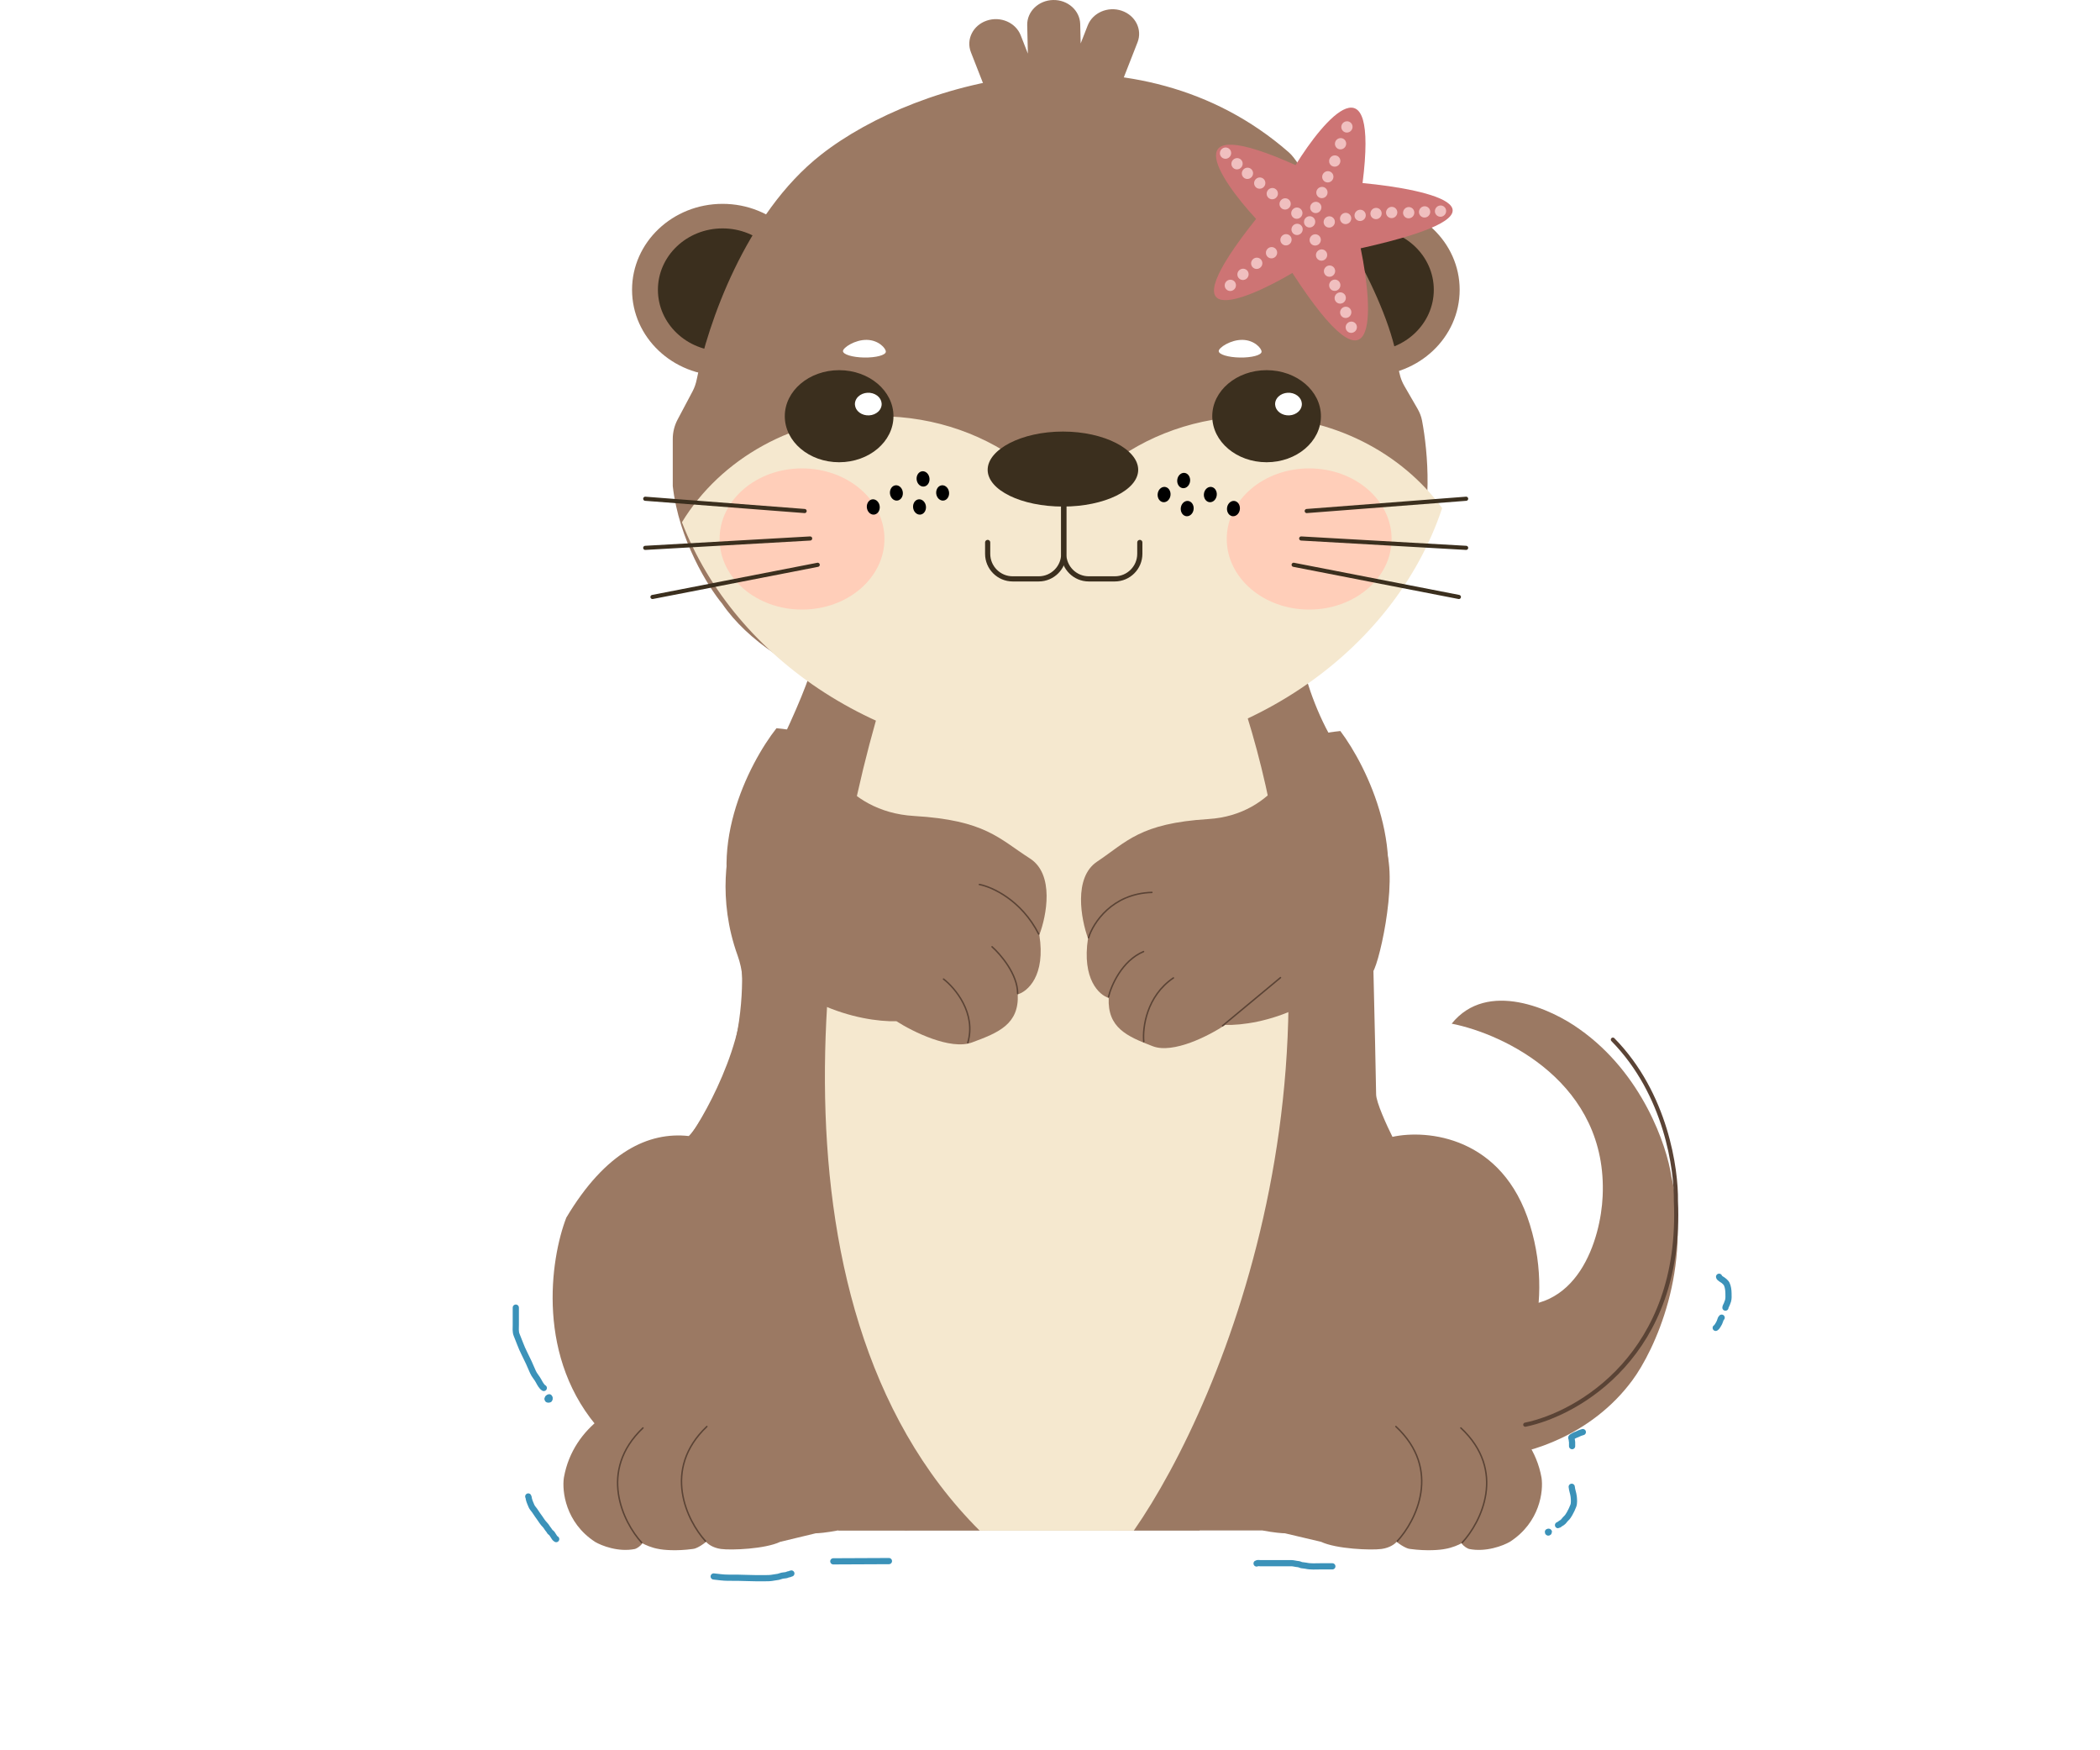 <svg width="360" height="300" viewBox="0 0 360 300" fill="none" xmlns="http://www.w3.org/2000/svg">
<path d="M92.261 222.235C92.029 225.86 93.048 234.297 98.974 239.043C95.887 240.691 90.131 245.618 91.798 252.143C91.721 254.45 92.863 259.904 98.048 263.266C106.304 266.479 126.797 271.521 142.723 265.985H221.887C238.09 267.468 269.895 267.221 267.488 254.368C268.105 253.461 268.969 250.413 267.488 245.469C277.518 240.031 296.885 227.376 294.107 220.258L287.214 216.774" stroke="white" stroke-width="0.709" stroke-linecap="round"/>
<g filter="url(#filter0_d_1627_17467)">
<path d="M274.738 201.058C275.662 181.647 257.87 173.235 248.859 171.456C254.959 163.886 266.035 168.949 270.81 172.427C281.532 179.997 285.752 192.404 286.523 197.661C290.22 213.384 283.596 227.506 279.822 232.601C272.797 242.113 261.953 245.138 257.408 245.461L241.234 243.278L242.851 218.043L257.408 219.499C270.533 221.828 274.43 208.176 274.738 201.058Z" fill="#9B7963"/>
<path d="M133.096 125.299C140.721 109.527 140.952 105.645 140.721 100.064C168.141 100.226 222.795 100.55 222.056 100.55C221.132 100.55 222.518 114.38 229.45 124.814C236.382 135.247 234.996 135.49 237.306 141.313C239.617 147.137 235.92 162.666 234.996 162.666C234.071 162.666 235.92 179.165 235.227 182.319C234.672 184.843 236.69 189.356 237.768 191.297C232.777 191.491 228.141 196.393 226.446 198.819C198.795 205.208 142.708 215.755 139.565 206.826C136.423 197.897 124.392 192.106 118.769 190.327C122.852 184.18 130.138 169.459 126.626 159.754C123.113 150.048 124.854 141.313 126.164 138.159C127.473 135.652 130.692 129.569 133.096 125.299Z" fill="#9B7963" stroke="#9B7963" stroke-width="0.354"/>
<path d="M103.145 241.404C91.759 228.961 94.356 211.756 97.079 204.708C103.834 193.368 111.224 189.966 118.078 190.718C119.385 189.441 121.267 186.066 122.044 184.538C126.711 177.733 127.411 166.798 127.178 162.18H235.441C235.596 168.742 235.907 182.205 235.907 183.566C235.907 184.927 237.774 188.993 238.707 190.856C244.618 189.56 257.607 190.759 262.273 205.923C266.94 221.088 260.329 233.789 256.44 238.245C245.24 232.412 234.507 236.787 230.541 239.703C226.574 243.429 218.454 251.368 217.708 253.312C216.961 255.256 209.308 257.362 205.575 258.172C188.853 257.929 156.064 258.071 155.508 258.266C154.815 258.508 150.743 256.471 148.177 255.256C148.41 255.823 145.984 253.992 134.411 242.133C122.838 230.274 108.745 236.706 103.145 241.404Z" fill="#9B7963"/>
<rect x="143.723" y="257.829" width="61.926" height="0.485" fill="#9B7963"/>
<path d="M96.665 249.275C98.291 240.086 106.824 236.159 110.888 235.345C115.358 234.758 120.54 235.1 122.571 235.345C127.042 235.54 134.085 240.966 137.049 243.654C140.909 248.542 145.599 252.534 147.462 253.919C151.119 256.656 154.743 257.504 156.097 257.585L170.066 258.318H162.701H158.129H143.652C141.62 258.709 140.266 258.807 139.842 258.807L133.747 260.273C131.207 261.495 125.365 261.74 123.587 261.495C122.165 261.3 121.302 260.599 121.048 260.273C119.828 261.251 119.016 261.495 118.762 261.495C115.917 261.886 113.682 261.658 112.92 261.495C111.701 261.3 110.55 260.762 110.126 260.518C109.72 261.104 109.11 261.414 108.856 261.495C106.012 262.082 103.099 260.925 101.999 260.273C96.919 256.95 96.326 251.557 96.665 249.275Z" fill="#9B7963"/>
<path d="M120.946 260.158C117.789 256.681 113.414 247.881 121.177 240.505" stroke="#5A4335" stroke-width="0.248" stroke-linecap="round"/>
<path d="M264.261 249.275C262.605 240.086 253.91 236.159 249.77 235.345C245.215 234.758 239.936 235.1 237.866 235.345C233.312 235.54 226.135 240.966 223.116 243.654C219.182 248.542 214.404 252.534 212.506 253.919C208.78 256.656 205.088 257.503 203.708 257.585L189.475 258.318H196.98H201.637H216.388C218.458 258.709 219.838 258.807 220.269 258.807L226.48 260.273C229.068 261.495 235.02 261.74 236.831 261.495C238.28 261.3 239.16 260.599 239.419 260.273C240.661 261.251 241.489 261.495 241.748 261.495C244.646 261.886 246.923 261.658 247.7 261.495C248.942 261.3 250.115 260.762 250.546 260.518C250.96 261.104 251.581 261.414 251.84 261.495C254.738 262.082 257.706 260.925 258.827 260.273C264.002 256.949 264.606 251.556 264.261 249.275Z" fill="#9B7963"/>
<path d="M250.667 260.401C253.884 256.923 258.341 248.123 250.432 240.747" stroke="#5A4335" stroke-width="0.248" stroke-linecap="round"/>
<path d="M239.529 260.158C242.746 256.681 247.203 247.881 239.294 240.505" stroke="#5A4335" stroke-width="0.248" stroke-linecap="round"/>
<path d="M167.953 258.363C128.3 218.83 141.703 142.57 153.361 109.382H210.571C235.215 174.552 210.03 235.857 194.357 258.363H167.953Z" fill="#F5E8CF"/>
<path d="M109.992 260.401C106.834 256.923 102.46 248.123 110.223 240.747" stroke="#5A4335" stroke-width="0.248" stroke-linecap="round"/>
</g>
<ellipse cx="123.87" cy="49.67" rx="15.518" ry="14.73" fill="#9B7963"/>
<ellipse cx="123.87" cy="49.67" rx="11.084" ry="10.522" fill="#3B2F1E"/>
<ellipse cx="234.71" cy="49.67" rx="15.518" ry="14.73" fill="#9B7963"/>
<ellipse cx="234.71" cy="49.67" rx="11.084" ry="10.522" fill="#3B2F1E"/>
<path d="M140.76 26.506C127.739 36.706 121.289 55.732 119.449 64.996C119.303 65.729 119.065 66.435 118.715 67.095L116.157 71.919C115.615 72.941 115.331 74.081 115.331 75.238V83.312C116.375 92.559 121.417 100.608 123.807 103.477C132.675 116.461 155.466 122.494 165.753 123.888C194.876 126.593 205.525 122.167 216.827 117.986C228.128 113.806 238.126 103.969 242.472 94.87C245.718 88.076 244.798 77.47 243.778 72.087C243.643 71.374 243.374 70.697 243.012 70.069L240.732 66.124C240.162 65.138 239.858 64.031 239.715 62.902C238.253 51.362 227.563 34.718 221.794 27.038C221.524 26.68 221.219 26.351 220.881 26.056C195.033 3.52 157.601 13.314 140.76 26.506Z" fill="#9B7963"/>
<path fill-rule="evenodd" clip-rule="evenodd" d="M116.902 89.514C123.502 78.676 136.153 71.346 150.676 71.346C160.446 71.346 169.369 74.664 176.172 80.135C179.914 83.144 185.829 83.144 189.571 80.135C196.374 74.664 205.297 71.346 215.067 71.346C228.48 71.346 240.297 77.599 247.224 87.093C238.91 112.038 212.689 130.255 181.628 130.255C151.58 130.255 126.062 113.208 116.902 89.514Z" fill="#F5E8CF"/>
<path d="M176.093 4.317C176.039 1.984 178.03 0.051 180.539 0.001C183.048 -0.049 185.126 1.802 185.18 4.135L185.257 7.447L186.464 4.363C187.322 2.17 189.93 1.039 192.288 1.837C194.647 2.636 195.863 5.061 195.005 7.254L190.86 17.844C190.001 20.037 187.393 21.168 185.035 20.369C184.28 20.114 183.642 19.692 183.152 19.163C182.515 19.502 181.78 19.702 180.995 19.718C180.352 19.731 179.737 19.619 179.177 19.406C178.758 20.598 177.776 21.605 176.41 22.067C174.052 22.865 171.444 21.734 170.586 19.541L166.441 8.951C165.582 6.758 166.798 4.333 169.157 3.535C171.515 2.736 174.123 3.867 174.982 6.06L176.206 9.188L176.093 4.317Z" fill="#9B7963"/>
<path d="M182.355 79.689V94.924C182.355 97.297 184.279 99.221 186.651 99.221H191.099C193.472 99.221 195.396 97.297 195.396 94.924V92.977" stroke="#3B2F1E" stroke-width="0.886" stroke-linecap="round" stroke-linejoin="round"/>
<path d="M182.355 79.689V94.924C182.355 97.297 180.431 99.221 178.058 99.221H173.61C171.238 99.221 169.314 97.297 169.314 94.924V92.977" stroke="#3B2F1E" stroke-width="0.886" stroke-linecap="round" stroke-linejoin="round"/>
<path d="M195.12 80.525C195.12 84.005 189.343 86.826 182.216 86.826C175.09 86.826 169.313 84.005 169.313 80.525C169.313 77.045 175.09 73.969 182.216 73.969C189.343 73.969 195.12 77.045 195.12 80.525Z" fill="#3B2F1E"/>
<ellipse cx="224.43" cy="92.382" rx="14.13" ry="12.1" fill="#FFCEB9"/>
<ellipse cx="137.489" cy="92.382" rx="14.13" ry="12.1" fill="#FFCEB9"/>
<ellipse cx="143.851" cy="71.338" rx="9.315" ry="7.891" fill="#3B2F1E"/>
<ellipse cx="217.13" cy="71.338" rx="9.315" ry="7.891" fill="#3B2F1E"/>
<path d="M137.935 87.59L110.612 85.486M138.882 92.297L110.611 93.904M140.179 96.807L111.853 102.321" stroke="#3B2F1E" stroke-width="0.709" stroke-linecap="round"/>
<path d="M224.012 87.591L251.336 85.486M223.064 92.297L251.336 93.903M221.768 96.807L250.094 102.321" stroke="#3B2F1E" stroke-width="0.709" stroke-linecap="round"/>
<ellipse cx="2.21" cy="2.036" rx="2.21" ry="2.036" transform="matrix(-0.898 -0.439 0.563 -0.826 149.688 71.91)" fill="white"/>
<ellipse cx="1.187" cy="1.244" rx="1.187" ry="1.244" transform="matrix(-0.819 -0.574 0.43 -0.903 158.676 83.891)" fill="black"/>
<ellipse cx="1.187" cy="1.244" rx="1.187" ry="1.244" transform="matrix(-0.819 -0.574 0.43 -0.903 154.106 86.295)" fill="black"/>
<ellipse cx="1.187" cy="1.244" rx="1.187" ry="1.244" transform="matrix(-0.819 -0.574 0.43 -0.903 150.143 88.699)" fill="black"/>
<ellipse cx="1.187" cy="1.244" rx="1.187" ry="1.244" transform="matrix(-0.819 -0.574 0.43 -0.903 162.033 86.295)" fill="black"/>
<ellipse cx="1.187" cy="1.244" rx="1.187" ry="1.244" transform="matrix(-0.819 -0.574 0.43 -0.903 158.07 88.699)" fill="black"/>
<ellipse cx="1.187" cy="1.244" rx="1.187" ry="1.244" transform="matrix(0.819 -0.574 -0.43 -0.903 202.478 84.167)" fill="black"/>
<ellipse cx="1.187" cy="1.244" rx="1.187" ry="1.244" transform="matrix(0.819 -0.574 -0.43 -0.903 207.049 86.571)" fill="black"/>
<ellipse cx="1.187" cy="1.244" rx="1.187" ry="1.244" transform="matrix(0.819 -0.574 -0.43 -0.903 211.012 88.976)" fill="black"/>
<ellipse cx="1.187" cy="1.244" rx="1.187" ry="1.244" transform="matrix(0.819 -0.574 -0.43 -0.903 199.121 86.571)" fill="black"/>
<ellipse cx="1.187" cy="1.244" rx="1.187" ry="1.244" transform="matrix(0.819 -0.574 -0.43 -0.903 203.084 88.976)" fill="black"/>
<path d="M144.511 60.165C144.532 59.583 146.561 58.22 148.589 58.254C150.617 58.288 151.877 59.707 151.856 60.289C151.836 60.871 150.175 61.315 148.147 61.281C146.119 61.247 144.491 60.747 144.511 60.165Z" fill="white"/>
<path d="M208.923 60.165C208.943 59.583 210.972 58.22 213.001 58.254C215.029 58.288 216.288 59.707 216.268 60.289C216.247 60.871 214.586 61.315 212.558 61.281C210.53 61.247 208.902 60.747 208.923 60.165Z" fill="white"/>
<ellipse cx="2.21" cy="2.036" rx="2.21" ry="2.036" transform="matrix(-0.898 -0.439 0.563 -0.826 221.722 71.91)" fill="white"/>
<path d="M261.474 244.193C270.57 242.333 288.469 232.061 287.299 205.856C287.381 200.517 285.654 187.512 276.494 178.195" stroke="#5A4335" stroke-width="0.709" stroke-linecap="round"/>
<path d="M88.424 224.128C88.424 225.093 88.424 226.059 88.424 227.025C88.424 227.591 88.342 228.268 88.567 228.801C89.013 229.854 89.341 230.897 89.881 231.95C90.41 232.983 90.893 234.051 91.351 235.134C91.594 235.707 92.031 236.136 92.314 236.671C92.518 237.056 92.867 237.713 93.224 237.9" stroke="#3B92B9" stroke-width="1.063" stroke-linecap="round"/>
<path d="M94.151 239.497C94.017 239.497 93.756 239.716 93.9 239.866C93.949 239.918 94.201 239.894 94.218 239.815C94.232 239.752 94.218 239.668 94.218 239.603" stroke="#3B92B9" stroke-width="1.063" stroke-linecap="round"/>
<path d="M122.347 270.208C123.165 270.294 123.951 270.421 124.78 270.421C125.943 270.421 127.117 270.423 128.278 270.473C129.18 270.512 130.082 270.506 130.984 270.506C131.555 270.506 132.1 270.506 132.662 270.388C132.917 270.334 133.176 270.326 133.431 270.269C133.72 270.205 134.003 270.061 134.299 270.04C134.552 270.021 134.832 269.992 135.053 269.876C135.172 269.813 135.32 269.852 135.436 269.782C135.5 269.743 135.584 269.696 135.661 269.696" stroke="#3B92B9" stroke-width="1.063" stroke-linecap="round"/>
<path d="M142.853 267.615C146.026 267.615 149.229 267.573 152.388 267.573" stroke="#3B92B9" stroke-width="1.063" stroke-linecap="round"/>
<path d="M269.437 254.836C269.483 255.413 269.721 255.955 269.78 256.533C269.827 256.996 269.883 257.654 269.711 258.092C269.526 258.563 269.33 259 269.079 259.431C268.925 259.695 268.724 260.038 268.492 260.238C268.218 260.473 268.071 260.81 267.757 260.999C267.653 261.061 267.522 261.122 267.434 261.204C267.383 261.252 267.141 261.41 267.09 261.41" stroke="#3B92B9" stroke-width="1.063" stroke-linecap="round"/>
<path d="M265.361 262.574C265.361 262.835 265.652 262.539 265.46 262.539" stroke="#3B92B9" stroke-width="1.063" stroke-linecap="round"/>
<path d="M269.502 247.871C269.502 247.642 269.505 247.412 269.502 247.182C269.501 247.084 269.47 246.998 269.455 246.902C269.443 246.831 269.464 246.748 269.435 246.681C269.408 246.617 269.32 246.386 269.395 246.335C269.659 246.156 269.982 245.974 270.282 245.877C270.451 245.822 270.598 245.723 270.759 245.656C270.947 245.577 271.151 245.518 271.344 245.459" stroke="#3B92B9" stroke-width="1.063" stroke-linecap="round"/>
<path d="M294.7 218.838C294.7 219.081 295.378 219.381 295.547 219.557C295.707 219.726 295.893 219.855 295.999 220.065C296.231 220.529 296.306 221.159 296.312 221.683C296.318 222.115 296.352 222.558 296.232 222.969C296.172 223.173 296.085 223.353 296.021 223.545C295.96 223.73 295.788 223.943 295.788 224.128" stroke="#3B92B9" stroke-width="1.063" stroke-linecap="round"/>
<path d="M295.14 225.848C295.037 225.884 294.888 226.312 294.863 226.409C294.816 226.595 294.685 226.837 294.586 227.003C294.476 227.186 294.3 227.504 294.123 227.596" stroke="#3B92B9" stroke-width="1.063" stroke-linecap="round"/>
<path d="M215.415 267.982C215.56 267.871 215.83 267.928 215.996 267.928C216.488 267.928 216.981 267.928 217.473 267.928C218.129 267.928 218.784 267.928 219.439 267.928C220.076 267.928 220.712 267.928 221.348 267.928C221.76 267.928 222.152 268.067 222.555 268.091C222.739 268.102 222.93 268.228 223.113 268.266C223.362 268.318 223.631 268.309 223.875 268.366C224.661 268.549 225.548 268.471 226.361 268.471C227.042 268.471 227.722 268.471 228.402 268.471" stroke="#3B92B9" stroke-width="1.063" stroke-linecap="round"/>
<path d="M90.558 256.498C90.632 256.594 90.638 256.848 90.672 256.968C90.742 257.212 90.811 257.437 90.915 257.669C91.051 257.97 91.141 258.281 91.359 258.538C91.538 258.751 91.716 258.987 91.863 259.226C92.05 259.531 92.276 259.82 92.48 260.113C92.777 260.538 93.06 261.008 93.428 261.368C93.675 261.611 93.82 261.959 94.055 262.206C94.162 262.319 94.261 262.574 94.38 262.645C94.806 262.901 94.923 263.58 95.347 263.803" stroke="#3B92B9" stroke-width="1.063" stroke-linecap="round"/>
<path d="M222.095 28.298C201.204 18.938 208.881 30.547 215.332 37.522C199.746 57.073 212.985 51.845 221.553 46.787C236.318 69.578 235.51 53.466 233.26 42.561C261.663 36.233 245.31 32.468 233.583 31.377C236.341 9.542 227.074 20.227 222.095 28.298Z" fill="#CD7474"/>
<ellipse cx="210.092" cy="26.248" rx="0.974" ry="0.958" transform="rotate(-47.339 210.092 26.248)" fill="#F0BFBF"/>
<ellipse cx="212.064" cy="28.066" rx="0.974" ry="0.958" transform="rotate(-47.339 212.064 28.066)" fill="#F0BFBF"/>
<ellipse cx="213.848" cy="29.709" rx="0.974" ry="0.958" transform="rotate(-47.339 213.848 29.709)" fill="#F0BFBF"/>
<ellipse cx="215.955" cy="31.383" rx="0.974" ry="0.958" transform="rotate(-47.339 215.955 31.383)" fill="#F0BFBF"/>
<ellipse cx="218.107" cy="33.19" rx="0.974" ry="0.958" transform="rotate(-47.339 218.107 33.19)" fill="#F0BFBF"/>
<ellipse cx="220.307" cy="34.951" rx="0.974" ry="0.958" transform="rotate(-47.339 220.307 34.951)" fill="#F0BFBF"/>
<ellipse cx="222.316" cy="36.537" rx="0.974" ry="0.958" transform="rotate(-47.339 222.316 36.537)" fill="#F0BFBF"/>
<ellipse cx="224.506" cy="38.026" rx="0.974" ry="0.958" transform="rotate(-47.339 224.506 38.026)" fill="#F0BFBF"/>
<ellipse cx="222.358" cy="39.317" rx="0.974" ry="0.958" transform="rotate(-47.339 222.358 39.317)" fill="#F0BFBF"/>
<ellipse cx="220.456" cy="41.098" rx="0.974" ry="0.958" transform="rotate(-47.339 220.456 41.098)" fill="#F0BFBF"/>
<ellipse cx="217.978" cy="43.316" rx="0.974" ry="0.958" transform="rotate(-47.339 217.978 43.316)" fill="#F0BFBF"/>
<ellipse cx="215.442" cy="45.13" rx="0.974" ry="0.958" transform="rotate(-47.339 215.442 45.13)" fill="#F0BFBF"/>
<ellipse cx="213.087" cy="47.023" rx="0.974" ry="0.958" transform="rotate(-47.339 213.087 47.023)" fill="#F0BFBF"/>
<ellipse cx="210.914" cy="48.909" rx="0.974" ry="0.958" transform="rotate(-47.339 210.914 48.909)" fill="#F0BFBF"/>
<ellipse cx="225.563" cy="35.557" rx="0.974" ry="0.958" transform="rotate(-47.339 225.563 35.557)" fill="#F0BFBF"/>
<ellipse cx="227.873" cy="38.041" rx="0.974" ry="0.958" transform="rotate(-47.339 227.873 38.041)" fill="#F0BFBF"/>
<ellipse cx="230.681" cy="37.447" rx="0.974" ry="0.958" transform="rotate(-47.339 230.681 37.447)" fill="#F0BFBF"/>
<ellipse cx="233.167" cy="36.914" rx="0.974" ry="0.958" transform="rotate(-47.339 233.167 36.914)" fill="#F0BFBF"/>
<ellipse cx="235.893" cy="36.596" rx="0.974" ry="0.958" transform="rotate(-47.339 235.893 36.596)" fill="#F0BFBF"/>
<ellipse cx="238.574" cy="36.419" rx="0.974" ry="0.958" transform="rotate(-47.339 238.574 36.419)" fill="#F0BFBF"/>
<ellipse cx="241.491" cy="36.456" rx="0.974" ry="0.958" transform="rotate(-47.339 241.491 36.456)" fill="#F0BFBF"/>
<ellipse cx="244.218" cy="36.321" rx="0.974" ry="0.958" transform="rotate(-47.339 244.218 36.321)" fill="#F0BFBF"/>
<ellipse cx="246.948" cy="36.186" rx="0.974" ry="0.958" transform="rotate(-47.339 246.948 36.186)" fill="#F0BFBF"/>
<ellipse cx="226.618" cy="32.998" rx="0.974" ry="0.958" transform="rotate(-47.339 226.618 32.998)" fill="#F0BFBF"/>
<ellipse cx="228.814" cy="27.601" rx="0.974" ry="0.958" transform="rotate(-47.339 228.814 27.601)" fill="#F0BFBF"/>
<ellipse cx="227.625" cy="30.304" rx="0.974" ry="0.958" transform="rotate(-47.339 227.625 30.304)" fill="#F0BFBF"/>
<ellipse cx="229.811" cy="24.635" rx="0.974" ry="0.958" transform="rotate(-47.339 229.811 24.635)" fill="#F0BFBF"/>
<ellipse cx="230.903" cy="21.755" rx="0.974" ry="0.958" transform="rotate(-47.339 230.903 21.755)" fill="#F0BFBF"/>
<ellipse cx="225.467" cy="41.122" rx="0.974" ry="0.958" transform="rotate(-47.339 225.467 41.122)" fill="#F0BFBF"/>
<ellipse cx="226.554" cy="43.714" rx="0.974" ry="0.958" transform="rotate(-47.339 226.554 43.714)" fill="#F0BFBF"/>
<ellipse cx="227.92" cy="46.472" rx="0.974" ry="0.958" transform="rotate(-47.339 227.92 46.472)" fill="#F0BFBF"/>
<ellipse cx="228.818" cy="48.889" rx="0.974" ry="0.958" transform="rotate(-47.339 228.818 48.889)" fill="#F0BFBF"/>
<ellipse cx="229.755" cy="51.076" rx="0.974" ry="0.958" transform="rotate(-47.339 229.755 51.076)" fill="#F0BFBF"/>
<ellipse cx="230.698" cy="53.536" rx="0.974" ry="0.958" transform="rotate(-47.339 230.698 53.536)" fill="#F0BFBF"/>
<ellipse cx="231.648" cy="56.088" rx="0.974" ry="0.958" transform="rotate(-47.339 231.648 56.088)" fill="#F0BFBF"/>
<path d="M127.105 159.269C120.45 146.264 128.337 130.88 133.113 124.814C135.654 125.057 140.692 125.834 140.507 126.998C140.276 128.454 144.435 139.13 156.681 139.858C168.928 140.586 171.239 143.74 176.553 147.137C180.805 149.855 179.403 157.005 178.171 160.24C179.28 167.228 176.168 169.946 174.474 170.431C174.705 175.526 171.239 176.982 166.617 178.681C162.92 180.039 156.45 176.82 153.678 175.041C147.593 175.203 133.76 172.275 127.105 159.269Z" fill="#9B7963"/>
<path d="M167.893 151.602C170.049 152.006 175.102 154.271 178.059 160.094" stroke="#5A4335" stroke-width="0.248" stroke-linecap="round"/>
<path d="M170.064 162.278C171.528 163.572 174.454 166.985 174.454 170.285" stroke="#5A4335" stroke-width="0.248" stroke-linecap="round"/>
<path d="M161.748 167.81C163.75 169.347 167.385 173.682 165.907 178.729" stroke="#5A4335" stroke-width="0.248" stroke-linecap="round"/>
<path d="M235.543 159.856C241.933 146.812 234.36 131.383 229.775 125.299C227.335 125.543 222.499 126.321 222.676 127.49C222.898 128.95 218.905 139.657 207.147 140.387C195.389 141.117 193.171 144.281 188.068 147.688C183.986 150.413 185.332 157.584 186.515 160.829C185.45 167.838 188.438 170.563 190.065 171.05C189.843 176.16 193.171 177.621 197.608 179.324C201.157 180.687 207.369 177.458 210.031 175.674C215.873 175.836 229.154 172.899 235.543 159.856Z" fill="#9B7963"/>
<path d="M186.609 160.725C187.379 158.218 190.629 153.155 197.469 152.96" stroke="#5A4335" stroke-width="0.248" stroke-linecap="round"/>
<path d="M190.029 170.868C190.491 168.926 192.339 164.656 196.036 163.103" stroke="#5A4335" stroke-width="0.248" stroke-linecap="round"/>
<path d="M196.075 178.535C195.844 176.189 196.537 170.722 201.158 167.616" stroke="#5A4335" stroke-width="0.248" stroke-linecap="round"/>
<path d="M209.578 175.817L219.512 167.567" stroke="#5A4335" stroke-width="0.248" stroke-linecap="round"/>
<defs>
<filter id="filter0_d_1627_17467" x="90.738" y="99.886" width="200.871" height="169.825" filterUnits="userSpaceOnUse" color-interpolation-filters="sRGB">
<feFlood flood-opacity="0" result="BackgroundImageFix"/>
<feColorMatrix in="SourceAlpha" type="matrix" values="0 0 0 0 0 0 0 0 0 0 0 0 0 0 0 0 0 0 127 0" result="hardAlpha"/>
<feOffset dy="4"/>
<feGaussianBlur stdDeviation="2"/>
<feComposite in2="hardAlpha" operator="out"/>
<feColorMatrix type="matrix" values="0 0 0 0 0.16 0 0 0 0 0.116 0 0 0 0 0.088 0 0 0 0.5 0"/>
<feBlend mode="normal" in2="BackgroundImageFix" result="effect1_dropShadow_1627_17467"/>
<feBlend mode="normal" in="SourceGraphic" in2="effect1_dropShadow_1627_17467" result="shape"/>
</filter>
</defs>
</svg>
